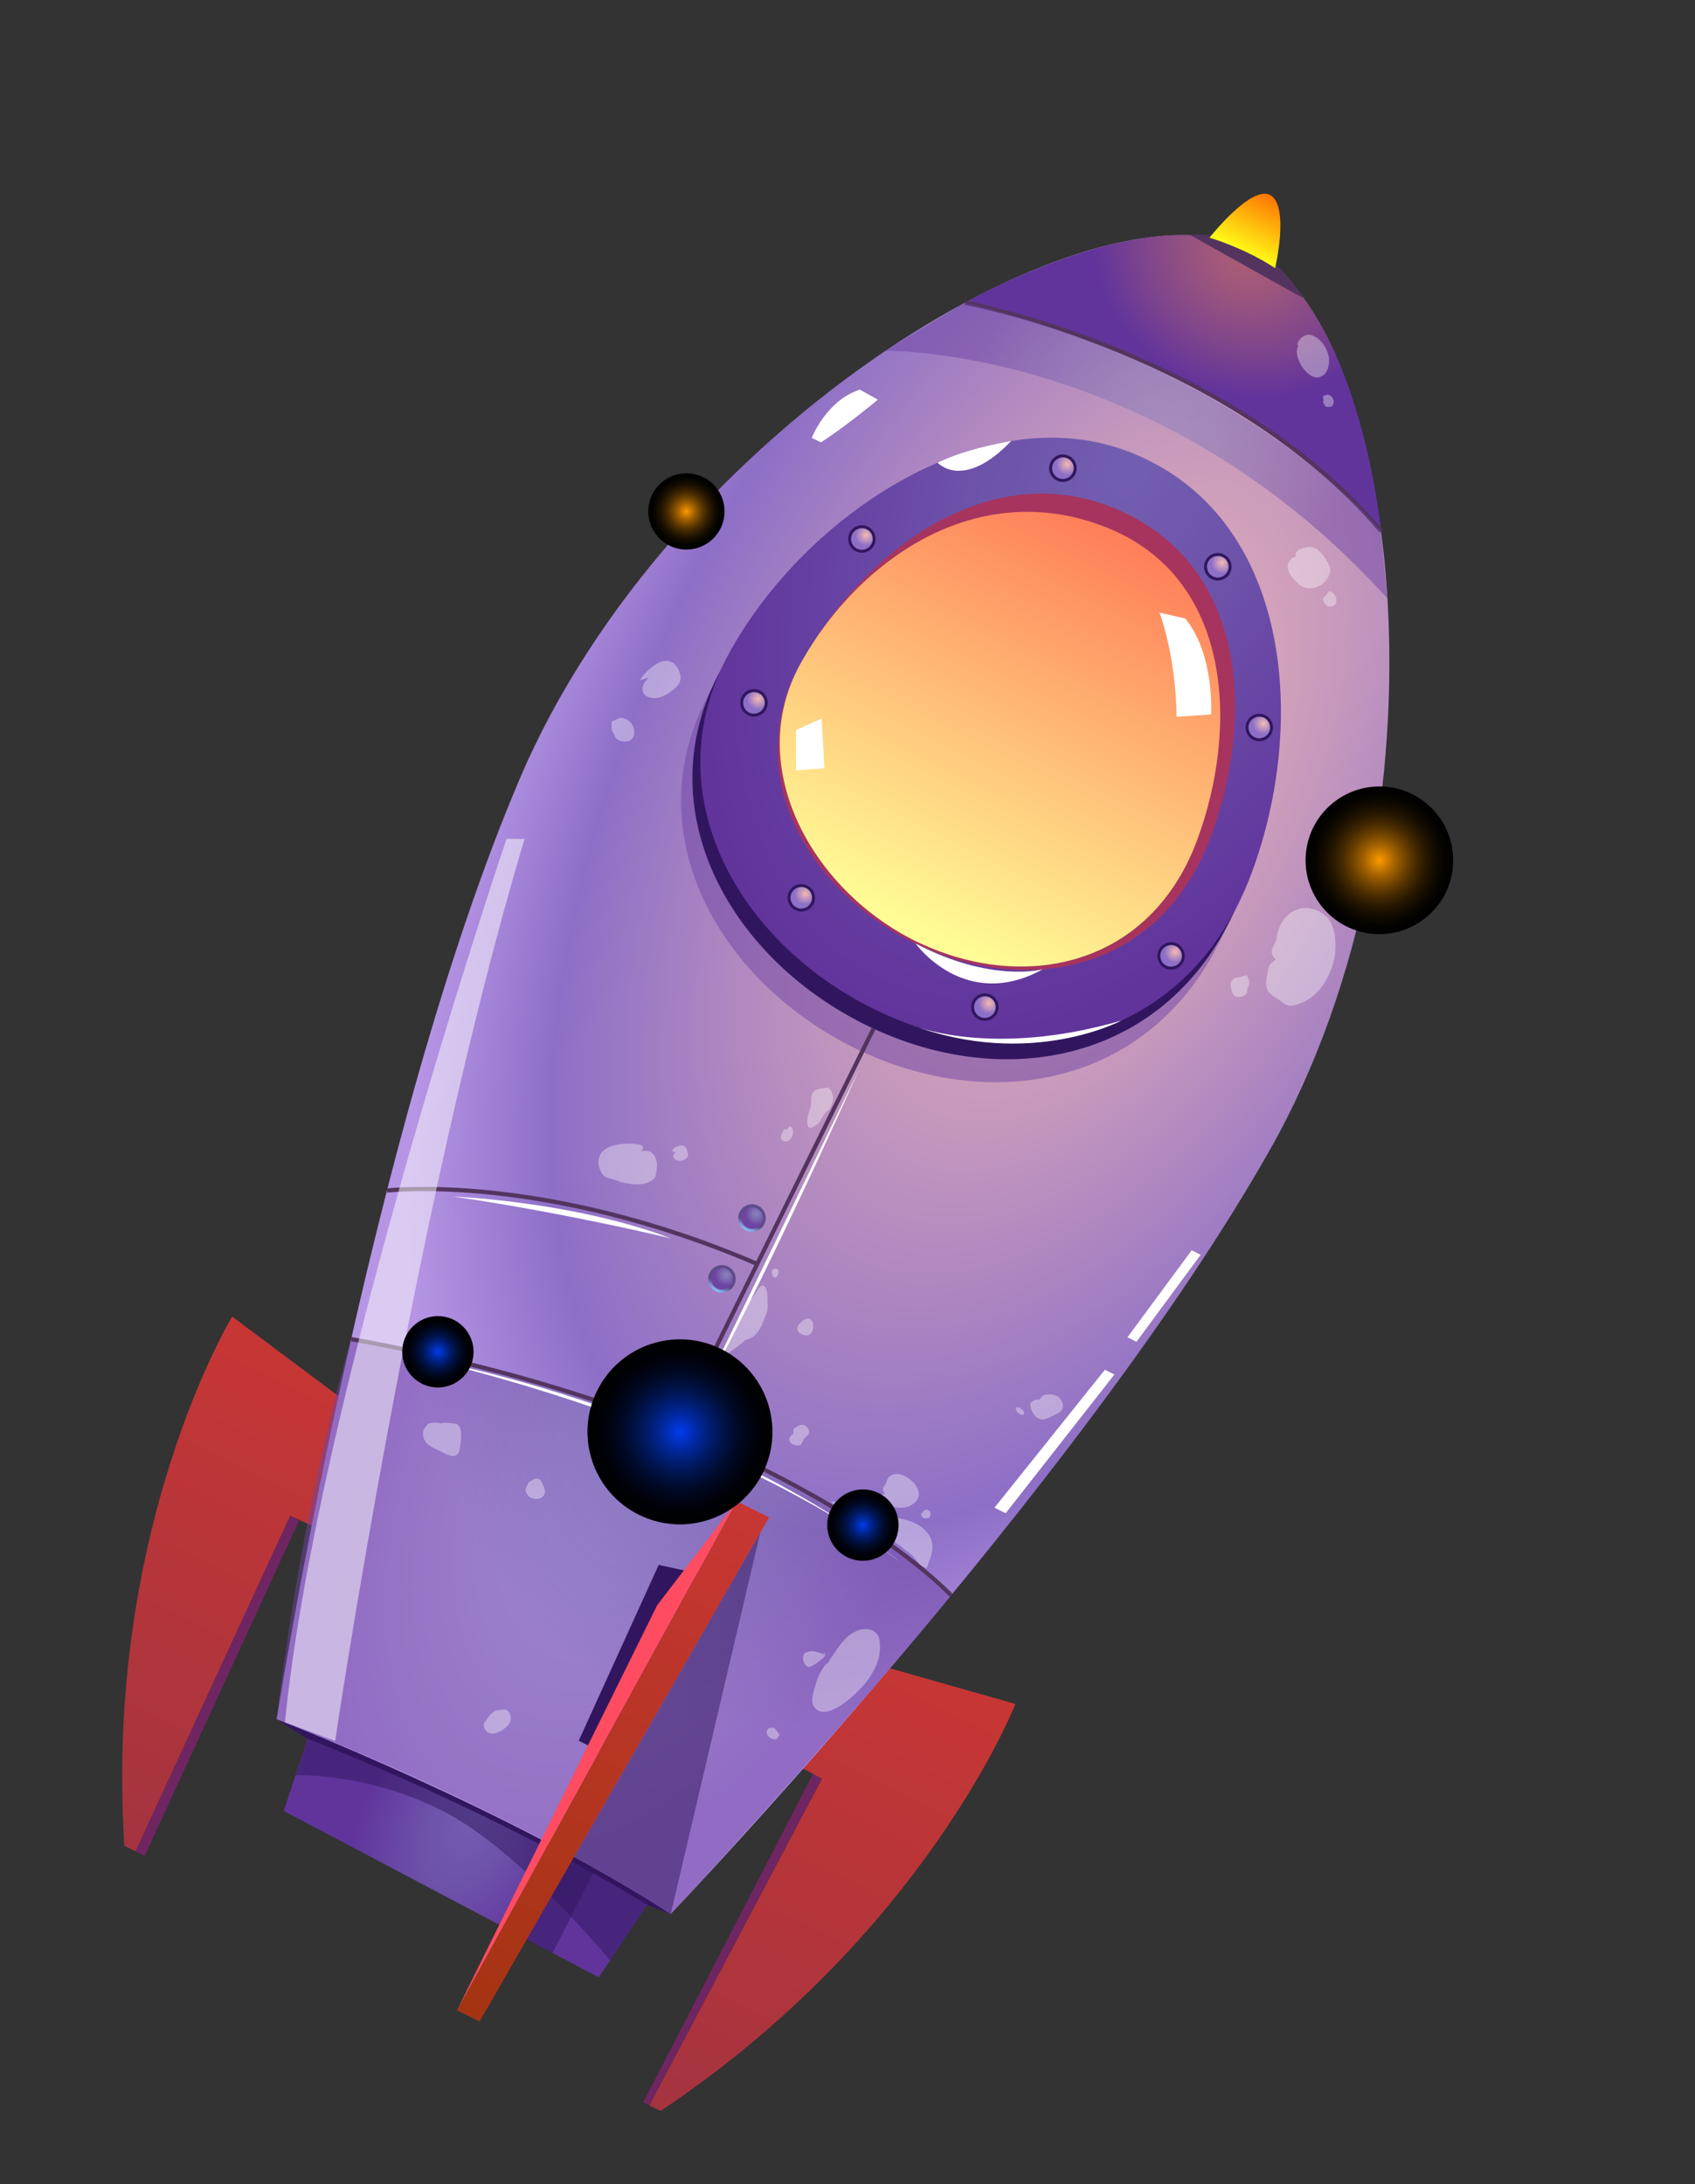 <svg width="236" height="304" viewBox="0 0 236 304" fill="none" xmlns="http://www.w3.org/2000/svg">
    <rect x="0" y="0" width="236" height="304" fill="#333333" stroke="none"/>
    <path fill-rule="evenodd" clip-rule="evenodd" d="M123.331 232.032L141.381 237.155C141.381 237.155 128.815 269.233 91.977 293.8L90.409 293.025L114.441 247.568L111.194 245.82L123.331 232.032Z" fill="url(#paint0_linear_1956_75932)"/>
    <path fill-rule="evenodd" clip-rule="evenodd" d="M47.761 194.779L32.322 183.243C32.322 183.243 14.466 212.706 17.316 256.893L18.884 257.668L40.407 210.971L43.768 212.489L47.761 194.779Z" fill="url(#paint1_linear_1956_75932)"/>
    <path fill-rule="evenodd" clip-rule="evenodd" d="M173.833 34.625C152.421 24.04 93.369 59.093 72.338 108.453C51.318 157.818 38.528 239.276 38.528 239.276L65.818 253.104L93.376 266.389C93.376 266.389 150.34 206.768 176.787 160.086C203.254 113.413 195.099 45.138 173.833 34.625Z" fill="url(#paint2_radial_1956_75932)"/>
    <path fill-rule="evenodd" clip-rule="evenodd" d="M38.528 239.276C38.528 239.276 71.117 251.938 93.386 266.395C93.386 266.395 61.254 254.283 38.528 239.276Z" fill="#31165F"/>
    <path fill-rule="evenodd" clip-rule="evenodd" d="M134.325 42.143C134.325 42.143 169.422 47.523 192.283 73.916C192.283 73.916 189.308 42.456 173.833 34.625C159.916 27.589 134.325 42.143 134.325 42.143Z" fill="url(#paint3_radial_1956_75932)"/>
    <path d="M192.064 74.095C170.952 49.243 134.635 42.491 134.28 42.42L134.381 41.846C134.752 41.912 171.258 48.704 192.511 73.717L192.064 74.095Z" fill="#53345F"/>
    <path fill-rule="evenodd" clip-rule="evenodd" d="M165.792 32.758L181.433 41.492C181.433 41.492 176.167 31.668 165.792 32.758Z" fill="#53345F"/>
    <path fill-rule="evenodd" clip-rule="evenodd" d="M168.402 33.085C168.402 33.085 173.102 34.42 177.538 37.315C177.538 37.315 179.544 28.809 176.924 27.189C174.314 25.573 168.402 33.085 168.402 33.085Z" fill="url(#paint4_linear_1956_75932)"/>
    <path opacity="0.5" fill-rule="evenodd" clip-rule="evenodd" d="M48.897 186.376C48.897 186.376 102.676 194.071 132.44 222.054C117.969 239.854 93.402 266.39 93.402 266.39C93.402 266.39 73.897 253.079 38.543 239.271C38.528 239.276 41.465 211.91 48.897 186.376Z" fill="url(#paint5_radial_1956_75932)"/>
    <path opacity="0.5" fill-rule="evenodd" clip-rule="evenodd" d="M154.885 68.453C134.82 60.407 109.674 76.638 98.852 96.294C88.03 115.95 100.332 137.306 120.188 146.432C140.045 155.558 162.934 150.103 171.566 126.983C179.378 106.1 177.156 77.38 154.885 68.453Z" fill="url(#paint6_radial_1956_75932)"/>
    <path fill-rule="evenodd" clip-rule="evenodd" d="M156.467 65.254C136.402 57.208 111.257 73.439 100.434 93.095C89.612 112.751 101.914 134.106 121.77 143.233C141.627 152.359 164.516 146.904 173.148 123.784C180.96 102.9 178.738 74.181 156.467 65.254Z" fill="#31165F"/>
    <path fill-rule="evenodd" clip-rule="evenodd" d="M157.568 63.026C137.503 54.98 112.357 71.212 101.535 90.868C90.723 110.529 103.015 131.879 122.871 141.005C142.728 150.132 165.617 144.676 174.249 121.557C182.061 100.673 179.839 71.954 157.568 63.026Z" fill="url(#paint7_radial_1956_75932)"/>
    <path fill-rule="evenodd" clip-rule="evenodd" d="M155.314 70.798C137.473 63.305 119.853 77.103 111.395 92.45C102.952 107.792 112.641 124.512 128.243 131.692C143.845 138.871 161.795 134.643 168.525 116.607C174.621 100.274 173.949 78.631 155.314 70.798Z" fill="#A6345F"/>
    <path fill-rule="evenodd" clip-rule="evenodd" d="M147.24 134.057C147.225 134.062 147.225 134.062 147.225 134.062L147.193 134.073C141.143 135.18 134.535 134.23 128.31 131.373C113.46 124.54 103.372 107.05 111.411 92.445C114.122 87.541 117.783 82.976 122.164 79.352C130.779 72.162 142.129 68.652 154.074 73.412C171.725 80.446 172.442 101.474 166.649 117.007C162.929 126.981 155.615 132.512 147.24 134.057Z" fill="url(#paint8_linear_1956_75932)"/>
    <path d="M121.881 143.299L121.358 143.041L93.774 198.841L94.297 199.099L121.881 143.299Z" fill="#53345F"/>
    <path d="M48.846 186.663L48.948 186.089C109.496 196.934 132.423 221.616 132.653 221.86L132.228 222.248C131.992 222.014 109.181 197.468 48.846 186.663Z" fill="#53345F"/>
    <path d="M53.911 165.995L53.835 165.412C54.043 165.385 75.699 162.845 105.54 175.645L105.313 176.183C75.618 163.456 54.13 165.974 53.911 165.995Z" fill="#53345F"/>
    <path fill-rule="evenodd" clip-rule="evenodd" d="M80.576 242.277L91.711 217.805L99.12 219.399L85.741 244.83L80.576 242.277Z" fill="#31165F"/>
    <path fill-rule="evenodd" clip-rule="evenodd" d="M42.822 242.011C42.822 242.011 67.787 251.489 90.105 265.111L83.36 275.203L39.504 252.04L42.822 242.011Z" fill="url(#paint9_radial_1956_75932)"/>
    <path opacity="0.5" fill-rule="evenodd" clip-rule="evenodd" d="M41.151 247.077C41.151 247.077 51.361 246.686 61.954 252.209C72.536 257.726 84.935 272.859 84.935 272.859L90.121 265.105C90.121 265.105 65.898 250.047 42.838 242.005L41.151 247.077Z" fill="#31165F"/>
    <path d="M161.435 85.26C161.435 85.26 163.683 90.977 163.827 99.765L168.619 99.441C168.619 99.441 169.166 91.15 165.033 86.088L161.435 85.26Z" fill="white"/>
    <path d="M114.392 99.995L114.778 106.925L110.82 107.219L110.837 101.607L114.392 99.995Z" fill="white"/>
    <path opacity="0.5" fill-rule="evenodd" clip-rule="evenodd" d="M123.298 48.818C123.298 48.818 161.397 48.175 193.176 83.296L192.273 73.911C192.273 73.911 174.746 51.938 134.315 42.138L123.298 48.818Z" fill="url(#paint10_radial_1956_75932)"/>
    <path d="M99.669 179.703C100.616 180.171 101.763 179.783 102.232 178.836C102.7 177.889 102.312 176.742 101.365 176.274C100.418 175.806 99.27 176.194 98.802 177.141C98.334 178.088 98.722 179.235 99.669 179.703Z" fill="url(#paint11_linear_1956_75932)"/>
    <path fill-rule="evenodd" clip-rule="evenodd" d="M101.876 178.66C101.509 179.403 100.603 179.709 99.861 179.342C99.118 178.975 98.811 178.069 99.178 177.327C99.545 176.584 100.452 176.278 101.194 176.645C101.936 177.012 102.243 177.918 101.876 178.66Z" fill="url(#paint12_radial_1956_75932)"/>
    <path d="M103.856 171.234C104.803 171.703 105.95 171.314 106.418 170.367C106.886 169.42 106.498 168.273 105.551 167.805C104.604 167.337 103.457 167.725 102.989 168.672C102.521 169.619 102.909 170.766 103.856 171.234Z" fill="url(#paint13_linear_1956_75932)"/>
    <path fill-rule="evenodd" clip-rule="evenodd" d="M106.062 170.191C105.696 170.934 104.789 171.24 104.047 170.873C103.305 170.507 102.998 169.6 103.365 168.858C103.732 168.116 104.638 167.809 105.38 168.176C106.123 168.543 106.429 169.449 106.062 170.191Z" fill="url(#paint14_radial_1956_75932)"/>
    <path fill-rule="evenodd" clip-rule="evenodd" d="M106.693 98.674C106.222 99.625 105.071 100.006 104.13 99.541C103.179 99.07 102.798 97.919 103.263 96.978C103.734 96.027 104.885 95.646 105.826 96.111C106.767 96.576 107.163 97.722 106.693 98.674Z" fill="#31165F"/>
    <path fill-rule="evenodd" clip-rule="evenodd" d="M106.327 98.493C105.96 99.235 105.053 99.542 104.311 99.175C103.569 98.808 103.262 97.902 103.629 97.159C103.996 96.417 104.902 96.11 105.645 96.477C106.392 96.834 106.699 97.74 106.327 98.493Z" fill="url(#paint15_radial_1956_75932)"/>
    <path d="M119.153 76.731C120.1 77.199 121.247 76.811 121.715 75.864C122.183 74.917 121.795 73.77 120.848 73.302C119.901 72.834 118.754 73.222 118.286 74.169C117.818 75.116 118.206 76.263 119.153 76.731Z" fill="#31165F"/>
    <path fill-rule="evenodd" clip-rule="evenodd" d="M121.349 75.683C120.982 76.426 120.076 76.732 119.334 76.365C118.591 75.998 118.285 75.092 118.652 74.35C119.019 73.608 119.925 73.301 120.667 73.668C121.415 74.024 121.721 74.93 121.349 75.683Z" fill="url(#paint16_radial_1956_75932)"/>
    <path fill-rule="evenodd" clip-rule="evenodd" d="M113.278 125.803C112.808 126.754 111.657 127.135 110.716 126.67C109.764 126.2 109.384 125.049 109.849 124.108C110.319 123.156 111.47 122.776 112.411 123.241C113.352 123.706 113.743 124.862 113.278 125.803Z" fill="#31165F"/>
    <path fill-rule="evenodd" clip-rule="evenodd" d="M112.912 125.622C112.545 126.364 111.639 126.671 110.897 126.304C110.154 125.937 109.848 125.031 110.215 124.288C110.582 123.546 111.488 123.239 112.23 123.606C112.972 123.973 113.279 124.879 112.912 125.622Z" fill="url(#paint17_radial_1956_75932)"/>
    <path fill-rule="evenodd" clip-rule="evenodd" d="M138.842 141.017C138.372 141.968 137.221 142.349 136.28 141.884C135.329 141.414 134.948 140.263 135.413 139.322C135.883 138.37 137.034 137.989 137.975 138.455C138.916 138.92 139.313 140.065 138.842 141.017Z" fill="#31165F"/>
    <path fill-rule="evenodd" clip-rule="evenodd" d="M138.477 140.836C138.11 141.578 137.203 141.885 136.461 141.518C135.719 141.151 135.412 140.245 135.779 139.503C136.146 138.76 137.052 138.454 137.795 138.821C138.537 139.187 138.849 140.083 138.477 140.836Z" fill="url(#paint18_radial_1956_75932)"/>
    <path fill-rule="evenodd" clip-rule="evenodd" d="M164.77 133.888C164.299 134.84 163.148 135.221 162.207 134.755C161.256 134.285 160.875 133.134 161.34 132.193C161.806 131.252 162.962 130.861 163.903 131.326C164.844 131.791 165.235 132.947 164.77 133.888Z" fill="#31165F"/>
    <path fill-rule="evenodd" clip-rule="evenodd" d="M164.404 133.708C164.037 134.45 163.131 134.757 162.388 134.39C161.646 134.023 161.339 133.116 161.706 132.374C162.073 131.632 162.979 131.325 163.722 131.692C164.464 132.059 164.771 132.965 164.404 133.708Z" fill="url(#paint19_radial_1956_75932)"/>
    <path fill-rule="evenodd" clip-rule="evenodd" d="M177.05 102.099C176.58 103.051 175.429 103.432 174.488 102.966C173.547 102.501 173.155 101.345 173.621 100.404C174.091 99.453 175.242 99.072 176.183 99.537C177.124 100.002 177.515 101.158 177.05 102.099Z" fill="#31165F"/>
    <path fill-rule="evenodd" clip-rule="evenodd" d="M176.684 101.918C176.317 102.66 175.411 102.967 174.669 102.6C173.926 102.233 173.62 101.327 173.987 100.585C174.354 99.842 175.26 99.536 176.002 99.903C176.744 100.27 177.051 101.176 176.684 101.918Z" fill="url(#paint20_radial_1956_75932)"/>
    <path d="M168.711 80.595C169.658 81.064 170.805 80.675 171.273 79.728C171.741 78.781 171.353 77.634 170.406 77.166C169.459 76.698 168.312 77.086 167.844 78.033C167.376 78.98 167.764 80.127 168.711 80.595Z" fill="#31165F"/>
    <path fill-rule="evenodd" clip-rule="evenodd" d="M170.907 79.547C170.54 80.289 169.634 80.596 168.892 80.229C168.149 79.862 167.843 78.956 168.21 78.213C168.577 77.471 169.483 77.165 170.225 77.531C170.968 77.898 171.279 78.794 170.907 79.547Z" fill="url(#paint21_radial_1956_75932)"/>
    <path d="M147.143 66.877C148.09 67.345 149.238 66.957 149.706 66.01C150.174 65.062 149.786 63.915 148.839 63.447C147.892 62.979 146.745 63.367 146.276 64.314C145.808 65.261 146.196 66.409 147.143 66.877Z" fill="#31165F"/>
    <path fill-rule="evenodd" clip-rule="evenodd" d="M149.34 65.828C148.973 66.571 148.067 66.877 147.324 66.51C146.582 66.143 146.275 65.237 146.642 64.495C147.009 63.752 147.915 63.446 148.658 63.813C149.405 64.169 149.712 65.076 149.34 65.828Z" fill="url(#paint22_radial_1956_75932)"/>
    <path fill-rule="evenodd" clip-rule="evenodd" d="M18.884 257.668L20.149 258.293L41.682 211.549L40.407 210.971L18.884 257.668Z" fill="#6F2561"/>
    <path fill-rule="evenodd" clip-rule="evenodd" d="M114.431 247.563L113.197 246.901L89.552 292.601L90.399 293.019L114.431 247.563Z" fill="#6F2561"/>
    <path fill-rule="evenodd" clip-rule="evenodd" d="M102.566 208.952L107.083 211.184L66.78 281.344L63.633 279.789L102.566 208.952Z" fill="url(#paint23_linear_1956_75932)"/>
    <path fill-rule="evenodd" clip-rule="evenodd" d="M102.566 208.952L91.496 223.424L63.633 279.789L102.566 208.952Z" fill="#FF4C61"/>
    <path opacity="0.5" fill-rule="evenodd" clip-rule="evenodd" d="M105.841 213.355L93.387 266.394L82.755 260.397L76.945 271.81L73.296 270.006L105.841 213.355Z" fill="#31165F"/>
    <path d="M113.025 60.939C113.025 60.939 115.036 55.74 119.713 54.227L122.223 55.624C122.223 55.624 117.947 59.221 114.301 61.569L113.025 60.939Z" fill="white"/>
    <path d="M138.467 209.837L153.834 190.646L155.162 191.302L140.024 210.607L138.467 209.837Z" fill="white"/>
    <path fill-rule="evenodd" clip-rule="evenodd" d="M191.562 116.221C191.562 116.221 200.367 118.517 189.912 125.007L191.562 116.221Z" fill="url(#paint24_linear_1956_75932)"/>
    <path fill-rule="evenodd" clip-rule="evenodd" d="M99.073 69.16C99.073 69.16 90.586 67.697 93.271 75.503L99.073 69.16Z" fill="url(#paint25_linear_1956_75932)"/>
    <path opacity="0.5" fill-rule="evenodd" clip-rule="evenodd" d="M46.667 242.311C46.667 242.311 57.572 168.352 73.032 116.759L70.524 116.754C70.524 116.754 44.114 194.576 39.677 239.714L46.667 242.311Z" fill="white"/>
    <path fill-rule="evenodd" clip-rule="evenodd" d="M156.98 186.125L165.917 174.02L167.172 174.64L158.235 186.745L156.98 186.125Z" fill="white"/>
    <path fill-rule="evenodd" clip-rule="evenodd" d="M63.14 166.538C63.14 166.538 79.823 167.187 93.471 172.372C93.471 172.372 79.059 168.865 63.14 166.538Z" fill="white"/>
    <path fill-rule="evenodd" clip-rule="evenodd" d="M119.688 148.682L95.844 197.757C95.834 197.752 105.462 180.433 119.688 148.682Z" fill="white"/>
    <path fill-rule="evenodd" clip-rule="evenodd" d="M59.785 189.247C59.785 189.247 97.082 195.78 125.257 217.346C125.262 217.335 104.921 200.215 59.785 189.247Z" fill="white"/>
    <path fill-rule="evenodd" clip-rule="evenodd" d="M130.545 64.396C130.545 64.396 134.095 68.375 140.797 61.371C140.797 61.371 134.865 62.316 130.545 64.396Z" fill="white"/>
    <path fill-rule="evenodd" clip-rule="evenodd" d="M126.9 142.646C126.9 142.646 137.828 147.359 156.148 142.039C156.148 142.039 143.384 148.831 126.9 142.646Z" fill="white"/>
    <path fill-rule="evenodd" clip-rule="evenodd" d="M127.48 131.315C127.48 131.315 134.315 140.912 145.199 134.896C145.21 134.901 138.083 136.868 127.48 131.315Z" fill="white"/>
    <g opacity="0.36">
    <path fill-rule="evenodd" clip-rule="evenodd" d="M115.314 151.373C114.573 151.476 113.259 151.476 113.023 152.401C112.916 152.829 112.98 153.277 112.92 153.716C112.859 154.102 112.761 154.483 112.622 154.844C112.432 155.335 112.321 156.191 112.48 156.712C112.596 157.107 113.007 156.96 113.314 156.786C113.642 156.597 113.986 156.402 114.167 156.062C114.41 155.623 114.648 155.194 114.98 154.812C115.104 154.665 115.318 154.576 115.432 154.424C115.598 154.22 115.706 153.948 115.82 153.718C116.042 153.19 116.151 152.021 115.314 151.373Z" fill="white"/>
    <path fill-rule="evenodd" clip-rule="evenodd" d="M109.608 157.256C109.649 156.99 109.783 156.823 110.018 156.743C110.833 157.173 110.315 158.933 109.381 158.874C108.311 158.801 108.801 157.521 109.336 157.122L109.608 157.256Z" fill="white"/>
    <path fill-rule="evenodd" clip-rule="evenodd" d="M89.269 160.187C89.801 160.189 90.296 160.083 90.725 160.425C91.087 160.721 91.297 161.111 91.403 161.554C91.547 162.106 91.445 162.654 91.353 163.208C91.308 163.484 91.314 163.761 91.122 163.965C90.38 164.808 88.946 164.945 87.918 164.788C87.328 164.691 86.765 164.647 86.211 164.425C85.829 164.276 85.438 164.147 85.051 164.034C84.722 163.937 84.378 163.922 84.116 163.689C83.927 163.518 83.717 163.18 83.612 162.945C83.249 162.206 83.203 161.377 83.591 160.671C84.269 159.432 86.27 159.173 87.553 159.156C88.602 159.167 90.199 159.306 89.269 160.187Z" fill="white"/>
    <path fill-rule="evenodd" clip-rule="evenodd" d="M94.079 160.43C93.772 160.734 93.616 160.787 93.811 161.131C93.948 161.38 94.245 161.515 94.512 161.555C95.023 161.626 95.908 161.231 95.806 160.621C95.753 160.308 95.567 159.709 95.3 159.538C94.783 159.217 93.721 159.655 93.546 160.167L94.079 160.43Z" fill="white"/>
    <path fill-rule="evenodd" clip-rule="evenodd" d="M104.484 180.939C104.318 181.117 104.246 181.263 104.137 181.483C103.894 181.974 103.651 182.466 103.409 182.957C102.954 183.877 102.358 184.741 101.903 185.661C101.572 186.33 101.356 187.056 101.125 187.761C101.012 188.121 100.904 188.524 100.812 188.894C100.906 188.915 100.999 188.753 101.072 188.684C101.316 188.48 101.529 188.234 101.773 188.055C102.35 187.651 102.938 187.226 103.483 186.78C103.587 186.701 103.66 186.581 103.779 186.523C103.93 186.455 104.113 186.402 104.274 186.338C104.55 186.228 104.831 186.08 105.06 185.881C105.584 185.425 105.941 184.73 106.22 184.087C106.313 183.872 106.364 183.637 106.457 183.423C106.56 183.188 106.669 182.968 106.751 182.723C106.915 182.206 106.913 181.632 106.879 181.095C106.84 180.464 106.939 179.446 106.369 178.995C106.097 178.783 105.816 179.06 105.64 179.285C105.422 179.568 105.262 179.892 105.065 180.185C104.785 180.593 104.391 181.023 104.484 180.939Z" fill="white"/>
    <path fill-rule="evenodd" clip-rule="evenodd" d="M107.298 176.905C107.547 176.742 107.947 176.406 108.267 176.655C108.576 176.899 108.343 177.396 108.167 177.647C107.758 178.238 107.273 177.166 107.532 176.773L107.298 176.905Z" fill="white"/>
    <path fill-rule="evenodd" clip-rule="evenodd" d="M111.581 184.031C111.342 184.225 111.124 184.403 111.042 184.701C110.929 185.139 111.144 185.441 111.526 185.643C112.101 185.953 112.581 186.008 112.996 185.459C113.255 185.118 113.284 184.43 113.136 184.045C113.072 183.857 112.926 183.706 112.753 183.608C112.403 183.396 112.091 183.606 111.778 183.79L111.581 184.031Z" fill="white"/>
    <path fill-rule="evenodd" clip-rule="evenodd" d="M115.679 208.982C116.77 209.013 117.855 209.055 118.92 209.348C119.85 209.599 120.66 210.091 121.554 210.441C122.813 210.921 124.118 211.071 125.418 211.363C126.566 211.618 127.632 211.963 128.548 212.741C129.234 213.327 129.823 214.243 129.832 215.171C129.835 215.745 129.707 216.319 129.532 216.857C129.445 217.113 129.352 217.354 129.259 217.594C129.202 217.761 129.208 217.881 129.12 218.059C128.996 218.284 128.912 218.242 128.693 218.134C128.285 217.932 128.013 217.746 127.756 217.345C127.372 216.752 126.77 216.26 126.2 215.834C125.64 215.414 125.116 214.973 124.525 214.59C123.944 214.212 123.374 213.839 122.798 213.451C122.312 213.119 121.83 212.777 121.339 212.43C120.852 212.098 120.329 211.84 119.827 211.539C119.404 211.291 118.954 211.121 118.536 210.862C118.279 210.696 118.028 210.546 117.756 210.412C117.537 210.303 117.343 210.194 117.155 210.049C116.961 209.915 116.747 209.848 116.543 209.734C116.407 209.667 115.999 209.335 115.679 208.982Z" fill="white"/>
    <path fill-rule="evenodd" clip-rule="evenodd" d="M123.186 207.93C122.993 207.978 122.769 207.984 122.655 208.136C122.613 208.193 122.557 208.334 122.541 208.418C122.434 208.846 123.082 209.193 123.391 209.358C124.269 209.792 125.417 210.022 126.376 209.715C126.985 209.509 127.713 208.984 127.893 208.331C128.128 207.433 127.472 206.523 126.802 205.984C126.169 205.475 125.196 204.942 124.363 205.233C124.066 205.334 123.775 205.502 123.614 205.774C123.485 205.983 123.465 206.233 123.357 206.453C123.222 206.751 122.941 206.924 122.943 207.289C122.934 207.519 123.034 207.738 123.186 207.93Z" fill="white"/>
    <path fill-rule="evenodd" clip-rule="evenodd" d="M128.434 210.603C128.501 210.337 128.537 210.316 128.766 210.195C128.975 210.089 129.157 210.089 129.34 210.244C129.634 210.493 129.646 210.994 129.35 211.225C129.158 211.377 128.84 211.363 128.61 211.275C128.348 211.172 128.217 210.886 128.252 210.604L128.434 210.603Z" fill="white"/>
    <path fill-rule="evenodd" clip-rule="evenodd" d="M144.704 194.824C144.256 194.81 144.104 194.8 143.756 195.031C143.584 195.142 143.47 195.241 143.466 195.46C143.442 196.008 143.785 196.737 144.157 197.116C144.424 197.391 144.868 197.572 145.254 197.554C145.598 197.542 145.978 197.327 146.29 197.195C146.582 197.079 146.863 196.931 147.133 196.779C147.612 196.521 148.054 196.18 147.999 195.58C147.939 195.044 147.556 194.451 147.049 194.239C146.636 194.074 146.334 194.081 145.911 194.093C145.499 194.111 145.16 194.086 144.704 194.824Z" fill="white"/>
    <path fill-rule="evenodd" clip-rule="evenodd" d="M141.939 195.916C142.201 196.071 142.416 196.268 142.589 196.497C142.522 196.607 142.642 196.758 142.523 196.868C142.351 197.03 142.058 196.807 141.901 196.73C141.718 196.626 141.551 196.439 141.482 196.236C141.455 196.158 141.35 195.82 141.533 195.897L141.939 195.916Z" fill="white"/>
    <path fill-rule="evenodd" clip-rule="evenodd" d="M110.463 199.585C110.146 199.805 109.792 200.047 109.919 200.526C110.041 200.964 110.585 201.154 110.997 201.163C111.216 201.167 111.456 201.182 111.575 200.993C111.699 200.795 111.776 200.559 111.89 200.356C112.149 199.859 112.821 199.762 112.609 199.059C112.519 198.767 112.21 198.419 111.912 198.337C111.364 198.183 110.849 198.592 110.465 198.922L110.463 199.585Z" fill="white"/>
    <path fill-rule="evenodd" clip-rule="evenodd" d="M61.406 198.102C60.763 197.954 60.138 197.982 59.523 198.173C59.497 198.251 59.461 198.325 59.435 198.403C59.108 198.723 58.88 199.104 58.898 199.569C58.925 200.987 60.174 201.435 61.246 201.952C62.385 202.515 63.776 203.359 64.039 201.512C64.156 200.671 64.405 199.324 63.958 198.544C63.721 198.128 63.487 198.155 63.08 198.11C62.569 198.065 61.916 197.938 61.406 198.102Z" fill="white"/>
    <path fill-rule="evenodd" clip-rule="evenodd" d="M73.596 206.34C73.929 206.114 74.485 205.647 74.95 205.812C75.336 205.951 75.359 206.222 75.527 206.539C75.895 207.242 76.186 208.049 75.244 208.507C74.832 208.707 74.107 208.622 73.715 208.337C73.369 208.088 72.964 207.302 73.307 206.925L73.596 206.34Z" fill="white"/>
    <path fill-rule="evenodd" clip-rule="evenodd" d="M177.631 133.533C176.784 134.194 176.716 134.226 176.522 135.223C176.385 135.975 176.143 136.779 176.382 137.534C176.704 138.54 177.676 138.812 178.414 139.398C178.995 139.854 179.34 140.077 180.117 139.927C180.867 139.778 181.731 139.372 182.371 138.947C184.445 137.539 185.814 134.638 185.918 132.192C185.984 130.585 185.855 128.635 184.567 127.477C183.488 126.502 181.9 126.081 180.536 126.604C179.156 127.132 178.223 128.44 177.87 129.839C177.803 130.184 177.742 130.518 177.676 130.863C177.537 131.275 177.346 131.662 177.134 132.039C176.964 132.462 177.013 132.941 177.631 133.533Z" fill="white"/>
    <path fill-rule="evenodd" clip-rule="evenodd" d="M173.583 135.722C174.083 136.789 174.025 136.617 173.732 137.526C173.603 137.917 173.708 138.073 173.464 138.382C173.163 138.754 172.324 138.872 171.906 138.614C171.566 138.406 171.353 137.469 171.346 137.14C171.328 136.624 171.526 136.435 171.921 136.136L173.583 135.722Z" fill="white"/>
    <path fill-rule="evenodd" clip-rule="evenodd" d="M90.29 94.299C89.755 94.933 89.091 95.671 89.658 96.55C90.037 97.153 91.038 97.232 91.69 97.099C92.628 96.912 94.006 95.967 94.534 95.161C95.104 94.298 94.487 92.783 93.692 92.26C92.08 91.203 89.832 93.461 89.092 94.696L90.29 94.299Z" fill="white"/>
    <path fill-rule="evenodd" clip-rule="evenodd" d="M85.18 101.635C85.184 101.39 85.055 100.598 85.257 100.373C85.345 100.273 85.507 100.314 85.601 100.256C85.981 100.015 86.371 99.83 86.805 99.954C87.724 100.226 88.248 100.875 88.299 101.824C88.339 102.455 88.096 102.947 87.487 103.153C86.82 103.37 85.755 103.103 85.569 102.322L85.18 101.635Z" fill="white"/>
    <path fill-rule="evenodd" clip-rule="evenodd" d="M115.618 231.055C114.444 231.984 113.84 233.363 113.45 234.81C113.198 235.739 112.766 236.905 113.479 237.725C115.156 239.648 119.036 235.906 120.151 234.649C121.075 233.623 121.914 232.242 122.309 230.889C122.551 230.059 122.704 228.248 122.153 227.494C121.439 226.517 120.058 226.601 119.11 227.07C116.909 228.154 116.148 230.562 114.539 232.239L115.618 231.055Z" fill="white"/>
    <path fill-rule="evenodd" clip-rule="evenodd" d="M114.676 230.225C114.435 230.158 113.437 229.756 112.994 229.81C112.676 229.848 112.191 229.907 111.994 230.148C111.709 230.489 111.8 231.015 111.937 231.395C112.027 231.635 112.284 231.983 112.576 231.997C112.801 232.017 113.102 231.828 113.3 231.718C113.664 231.533 113.976 231.271 114.304 231.004C114.454 230.883 114.626 230.773 114.745 230.61C114.937 230.354 114.795 230.167 114.841 229.916L114.686 230.23L114.676 230.225Z" fill="white"/>
    <path fill-rule="evenodd" clip-rule="evenodd" d="M108 240.729C108.189 240.952 108.372 241.186 108.545 241.415C108.354 241.671 108.308 242.052 107.938 242.09C107.688 242.123 107.181 241.885 107.013 241.698C106.756 241.428 106.677 241.089 106.847 240.77C107.044 240.399 107.466 240.413 107.832 240.516L108 240.729Z" fill="white"/>
    <path fill-rule="evenodd" clip-rule="evenodd" d="M67.722 239.435C67.436 239.723 67.265 239.964 67.403 240.396C67.609 241.006 68.158 241.394 68.784 241.261C69.648 241.09 70.866 240.339 71.101 239.415C71.245 238.835 70.87 237.882 70.182 237.932C69.843 237.96 69.358 237.993 69.04 238.11C68.483 238.316 68.058 238.834 67.763 239.326L67.711 239.43L67.722 239.435Z" fill="white"/>
    <path fill-rule="evenodd" clip-rule="evenodd" d="M180.438 77.481C180.073 77.586 179.912 77.598 179.699 77.896C179.461 78.22 179.243 78.555 179.287 78.993C179.374 79.843 180.187 80.778 180.836 81.307C181.428 81.795 181.997 81.959 182.748 81.836C183.587 81.691 184.258 81.333 184.74 80.622C185.248 79.884 185.375 79.231 184.928 78.399C184.575 77.743 184.04 76.932 183.422 76.497C182.847 76.082 182.33 76.048 181.663 76.213C181.043 76.362 180.174 76.725 180.438 77.481Z" fill="white"/>
    <path fill-rule="evenodd" clip-rule="evenodd" d="M184.765 82.703C184.879 82.499 184.956 82.238 185.212 82.299C185.541 82.371 185.929 82.901 186.019 83.193C186.093 83.437 186.069 83.907 185.924 84.121C185.8 84.294 185.544 84.363 185.346 84.395C185.002 84.46 184.684 84.341 184.51 84.06C184.384 83.868 184.069 83.426 184.272 83.201L184.765 82.703Z" fill="white"/>
    <path fill-rule="evenodd" clip-rule="evenodd" d="M180.805 48.077C180.609 48.448 180.526 48.641 180.564 49.063C180.614 49.673 180.852 50.298 181.162 50.829C181.567 51.51 182.18 52.191 182.937 52.474C183.47 52.686 184.262 52.348 184.573 51.904C184.956 51.364 185.145 50.404 185.032 49.763C184.808 48.507 183.951 47.16 182.718 46.68C181.302 46.123 180.263 48.121 180.805 48.077Z" fill="white"/>
    <path fill-rule="evenodd" clip-rule="evenodd" d="M184.298 55.723C184.219 55.515 184.197 55.296 184.238 55.082C184.483 55.086 184.654 54.897 184.899 54.927C185.145 54.958 185.38 55.139 185.506 55.331C185.706 55.612 185.765 55.941 185.631 56.264C185.481 56.62 185.309 56.626 184.954 56.633C184.693 56.634 184.626 56.666 184.468 56.431C184.384 56.312 184.258 56.067 184.2 55.922L184.298 55.723Z" fill="white"/>
    </g>
    <path fill-rule="evenodd" clip-rule="evenodd" d="M63.322 189.304C62.779 190.402 61.691 190.97 60.907 190.582C60.113 190.19 59.914 188.986 60.457 187.888C61 186.79 62.087 186.222 62.871 186.609C63.666 187.002 63.864 188.206 63.322 189.304Z" fill="url(#paint26_linear_1956_75932)"/>
    <path d="M61.119 190.154C61.742 190.462 62.593 190.015 63.018 189.154C63.443 188.294 63.283 187.346 62.659 187.038C62.035 186.73 61.185 187.177 60.76 188.038C60.334 188.898 60.495 189.846 61.119 190.154Z" fill="white"/>
    <path fill-rule="evenodd" clip-rule="evenodd" d="M122.658 213.498C122.116 214.595 120.965 215.133 120.087 214.699C119.209 214.264 118.937 213.024 119.48 211.926C120.023 210.829 121.173 210.291 122.051 210.726C122.924 211.17 123.196 212.41 122.658 213.498Z" fill="url(#paint27_linear_1956_75932)"/>
    <path fill-rule="evenodd" clip-rule="evenodd" d="M122.324 213.332C121.895 214.2 120.999 214.616 120.309 214.275C119.619 213.934 119.412 212.959 119.835 212.102C120.264 211.234 121.16 210.818 121.85 211.159C122.54 211.5 122.748 212.475 122.324 213.332Z" fill="white"/>
    <path fill-rule="evenodd" clip-rule="evenodd" d="M96.021 199.953C95.479 201.051 94.151 201.5 93.053 200.957C91.955 200.415 91.506 199.087 92.048 197.989C92.591 196.891 93.919 196.442 95.017 196.984C96.115 197.527 96.564 198.855 96.021 199.953Z" fill="url(#paint28_linear_1956_75932)"/>
    <path d="M93.265 200.529C94.125 200.954 95.167 200.601 95.593 199.741C96.018 198.881 95.665 197.838 94.805 197.413C93.945 196.988 92.902 197.341 92.477 198.201C92.052 199.061 92.404 200.104 93.265 200.529Z" fill="white"/>
    <g style="mix-blend-mode:screen">
    <path d="M88.967 210.829C95.341 213.98 103.064 211.367 106.215 204.992C109.367 198.617 106.753 190.895 100.379 187.744C94.004 184.592 86.281 187.205 83.13 193.58C79.979 199.955 82.592 207.678 88.967 210.829Z" fill="url(#paint29_radial_1956_75932)"/>
    </g>
    <g style="mix-blend-mode:screen">
    <path d="M202.291 120.652C201.784 126.309 196.786 130.473 191.14 129.972C185.483 129.465 181.319 124.466 181.82 118.82C182.327 113.164 187.325 109 192.971 109.501C198.628 110.008 202.797 114.996 202.291 120.652Z" fill="url(#paint30_radial_1956_75932)"/>
    </g>
    <g style="mix-blend-mode:screen">
    <path d="M100.859 71.656C100.601 74.573 98.013 76.728 95.096 76.47C92.179 76.212 90.024 73.624 90.281 70.707C90.54 67.791 93.127 65.635 96.044 65.893C98.961 66.151 101.122 68.728 100.859 71.656Z" fill="url(#paint31_radial_1956_75932)"/>
    </g>
    <g style="mix-blend-mode:screen">
    <path d="M125.091 212.709C124.848 215.438 122.431 217.457 119.702 217.214C116.973 216.971 114.954 214.554 115.197 211.825C115.441 209.096 117.857 207.077 120.586 207.32C123.315 207.564 125.334 209.98 125.091 212.709Z" fill="url(#paint32_radial_1956_75932)"/>
    </g>
    <g style="mix-blend-mode:screen">
    <path d="M65.916 188.583C65.672 191.312 63.256 193.331 60.527 193.088C57.798 192.845 55.779 190.429 56.022 187.699C56.265 184.97 58.682 182.951 61.411 183.195C64.14 183.438 66.159 185.854 65.916 188.583Z" fill="url(#paint33_radial_1956_75932)"/>
    </g>
    <defs>
    <linearGradient id="paint0_linear_1956_75932" x1="98.821" y1="297.179" x2="131.024" y2="232.035" gradientUnits="userSpaceOnUse">
    <stop stop-color="#A43440"/>
    <stop offset="1" stop-color="#C73634"/>
    </linearGradient>
    <linearGradient id="paint1_linear_1956_75932" x1="10.473" y1="253.506" x2="42.676" y2="188.362" gradientUnits="userSpaceOnUse">
    <stop stop-color="#A43440"/>
    <stop offset="1" stop-color="#C73634"/>
    </linearGradient>
    <radialGradient id="paint2_radial_1956_75932" cx="0" cy="0" r="1" gradientUnits="userSpaceOnUse" gradientTransform="translate(152.231 107.547) rotate(26.305) scale(81.451 148.855)">
    <stop stop-color="#F4BAB3"/>
    <stop offset="0.765" stop-color="#8D6FC7"/>
    <stop offset="0.964" stop-color="#B695E5"/>
    </radialGradient>
    <radialGradient id="paint3_radial_1956_75932" cx="0" cy="0" r="1" gradientUnits="userSpaceOnUse" gradientTransform="translate(173.667 35.118) rotate(26.305) scale(21.906 19.882)">
    <stop offset="0.022" stop-color="#AB5E75"/>
    <stop offset="0.252" stop-color="#9F577B"/>
    <stop offset="0.668" stop-color="#7F458C"/>
    <stop offset="0.994" stop-color="#61349C"/>
    </radialGradient>
    <linearGradient id="paint4_linear_1956_75932" x1="172.911" y1="35.318" x2="176.931" y2="27.185" gradientUnits="userSpaceOnUse">
    <stop stop-color="#FFFF18"/>
    <stop offset="1" stop-color="#FF7400"/>
    </linearGradient>
    <radialGradient id="paint5_radial_1956_75932" cx="0" cy="0" r="1" gradientUnits="userSpaceOnUse" gradientTransform="translate(92.078 198.695) rotate(26.305) scale(38.7 71.266)">
    <stop offset="0.022" stop-color="#8881BC"/>
    <stop offset="0.287" stop-color="#8375B7"/>
    <stop offset="0.766" stop-color="#7555AA"/>
    <stop offset="0.994" stop-color="#6D43A3"/>
    </radialGradient>
    <radialGradient id="paint6_radial_1956_75932" cx="0" cy="0" r="1" gradientUnits="userSpaceOnUse" gradientTransform="translate(137.443 107.355) rotate(26.305) scale(41.146)">
    <stop offset="0.022" stop-color="#8881BC"/>
    <stop offset="0.287" stop-color="#8375B7"/>
    <stop offset="0.766" stop-color="#7555AA"/>
    <stop offset="0.994" stop-color="#6D43A3"/>
    </radialGradient>
    <radialGradient id="paint7_radial_1956_75932" cx="0" cy="0" r="1" gradientUnits="userSpaceOnUse" gradientTransform="translate(157.404 64.658) rotate(26.305) scale(51.101 85.86)">
    <stop offset="0.022" stop-color="#725EB0"/>
    <stop offset="0.383" stop-color="#6D52AA"/>
    <stop offset="0.994" stop-color="#61349C"/>
    </radialGradient>
    <linearGradient id="paint8_linear_1956_75932" x1="126.395" y1="130.448" x2="154.525" y2="73.543" gradientUnits="userSpaceOnUse">
    <stop stop-color="#FFFF97"/>
    <stop offset="1" stop-color="#FF7E59"/>
    </linearGradient>
    <radialGradient id="paint9_radial_1956_75932" cx="0" cy="0" r="1" gradientUnits="userSpaceOnUse" gradientTransform="translate(66.228 252.5) rotate(26.305) scale(15.203 27.997)">
    <stop offset="0.022" stop-color="#725EB0"/>
    <stop offset="0.383" stop-color="#6D52AA"/>
    <stop offset="0.994" stop-color="#61349C"/>
    </radialGradient>
    <radialGradient id="paint10_radial_1956_75932" cx="0" cy="0" r="1" gradientUnits="userSpaceOnUse" gradientTransform="translate(161.399 59.667) rotate(26.305) scale(28.011 28.011)">
    <stop offset="0.022" stop-color="#8881BC"/>
    <stop offset="0.287" stop-color="#8375B7"/>
    <stop offset="0.766" stop-color="#7555AA"/>
    <stop offset="0.994" stop-color="#6D43A3"/>
    </radialGradient>
    <linearGradient id="paint11_linear_1956_75932" x1="99.672" y1="179.711" x2="101.369" y2="176.277" gradientUnits="userSpaceOnUse">
    <stop stop-color="#8DC7FF"/>
    <stop offset="0.316" stop-color="#5C4D86"/>
    </linearGradient>
    <radialGradient id="paint12_radial_1956_75932" cx="0" cy="0" r="1" gradientUnits="userSpaceOnUse" gradientTransform="translate(101.094 177.445) rotate(26.305) scale(1.508 1.508)">
    <stop offset="0.022" stop-color="#8881BC"/>
    <stop offset="0.288" stop-color="#8375B7"/>
    <stop offset="0.77" stop-color="#7555AA"/>
    <stop offset="1" stop-color="#6D43A3"/>
    </radialGradient>
    <linearGradient id="paint13_linear_1956_75932" x1="103.858" y1="171.242" x2="105.556" y2="167.808" gradientUnits="userSpaceOnUse">
    <stop stop-color="#8DC7FF"/>
    <stop offset="0.316" stop-color="#5C4D86"/>
    </linearGradient>
    <radialGradient id="paint14_radial_1956_75932" cx="0" cy="0" r="1" gradientUnits="userSpaceOnUse" gradientTransform="translate(105.28 168.976) rotate(26.305) scale(1.508)">
    <stop offset="0.022" stop-color="#8881BC"/>
    <stop offset="0.288" stop-color="#8375B7"/>
    <stop offset="0.77" stop-color="#7555AA"/>
    <stop offset="1" stop-color="#6D43A3"/>
    </radialGradient>
    <radialGradient id="paint15_radial_1956_75932" cx="0" cy="0" r="1" gradientUnits="userSpaceOnUse" gradientTransform="translate(105.55 97.274) rotate(26.305) scale(1.508 1.508)">
    <stop stop-color="#F4BAB3"/>
    <stop offset="1" stop-color="#8D6FC7"/>
    </radialGradient>
    <radialGradient id="paint16_radial_1956_75932" cx="0" cy="0" r="1" gradientUnits="userSpaceOnUse" gradientTransform="translate(120.573 74.462) rotate(26.305) scale(1.508 1.508)">
    <stop stop-color="#F4BAB3"/>
    <stop offset="1" stop-color="#8D6FC7"/>
    </radialGradient>
    <radialGradient id="paint17_radial_1956_75932" cx="0" cy="0" r="1" gradientUnits="userSpaceOnUse" gradientTransform="translate(112.131 124.407) rotate(26.305) scale(1.508 1.508)">
    <stop stop-color="#F4BAB3"/>
    <stop offset="1" stop-color="#8D6FC7"/>
    </radialGradient>
    <radialGradient id="paint18_radial_1956_75932" cx="0" cy="0" r="1" gradientUnits="userSpaceOnUse" gradientTransform="translate(137.7 139.617) rotate(26.305) scale(1.508 1.508)">
    <stop stop-color="#F4BAB3"/>
    <stop offset="1" stop-color="#8D6FC7"/>
    </radialGradient>
    <radialGradient id="paint19_radial_1956_75932" cx="0" cy="0" r="1" gradientUnits="userSpaceOnUse" gradientTransform="translate(163.622 132.492) rotate(26.305) scale(1.508 1.508)">
    <stop stop-color="#F4BAB3"/>
    <stop offset="1" stop-color="#8D6FC7"/>
    </radialGradient>
    <radialGradient id="paint20_radial_1956_75932" cx="0" cy="0" r="1" gradientUnits="userSpaceOnUse" gradientTransform="translate(175.907 100.705) rotate(26.305) scale(1.508 1.508)">
    <stop stop-color="#F4BAB3"/>
    <stop offset="1" stop-color="#8D6FC7"/>
    </radialGradient>
    <radialGradient id="paint21_radial_1956_75932" cx="0" cy="0" r="1" gradientUnits="userSpaceOnUse" gradientTransform="translate(170.133 78.329) rotate(26.305) scale(1.508 1.508)">
    <stop stop-color="#F4BAB3"/>
    <stop offset="1" stop-color="#8D6FC7"/>
    </radialGradient>
    <radialGradient id="paint22_radial_1956_75932" cx="0" cy="0" r="1" gradientUnits="userSpaceOnUse" gradientTransform="translate(148.567 64.608) rotate(26.305) scale(1.508 1.508)">
    <stop stop-color="#F4BAB3"/>
    <stop offset="1" stop-color="#8D6FC7"/>
    </radialGradient>
    <linearGradient id="paint23_linear_1956_75932" x1="67.467" y1="281.68" x2="103.25" y2="209.295" gradientUnits="userSpaceOnUse">
    <stop stop-color="#A43411"/>
    <stop offset="1" stop-color="#C73634"/>
    </linearGradient>
    <linearGradient id="paint24_linear_1956_75932" x1="189.686" y1="120.024" x2="193.976" y2="122.145" gradientUnits="userSpaceOnUse">
    <stop stop-color="#FFFF18"/>
    <stop offset="1" stop-color="#FF7400"/>
    </linearGradient>
    <linearGradient id="paint25_linear_1956_75932" x1="93.214" y1="70.874" x2="97.243" y2="72.866" gradientUnits="userSpaceOnUse">
    <stop stop-color="#FFFF18"/>
    <stop offset="1" stop-color="#FF7400"/>
    </linearGradient>
    <linearGradient id="paint26_linear_1956_75932" x1="60.909" y1="190.581" x2="62.871" y2="186.612" gradientUnits="userSpaceOnUse">
    <stop stop-color="#8DC7FF"/>
    <stop offset="0.316" stop-color="#5C4D86"/>
    </linearGradient>
    <linearGradient id="paint27_linear_1956_75932" x1="120.094" y1="214.705" x2="122.055" y2="210.736" gradientUnits="userSpaceOnUse">
    <stop stop-color="#8DC7FF"/>
    <stop offset="0.316" stop-color="#5C4D86"/>
    </linearGradient>
    <linearGradient id="paint28_linear_1956_75932" x1="93.06" y1="200.955" x2="95.022" y2="196.986" gradientUnits="userSpaceOnUse">
    <stop stop-color="#8DC7FF"/>
    <stop offset="0.316" stop-color="#5C4D86"/>
    </linearGradient>
    <radialGradient id="paint29_radial_1956_75932" cx="0" cy="0" r="1" gradientUnits="userSpaceOnUse" gradientTransform="translate(94.673 199.283) rotate(5.126) scale(12.873 12.873)">
    <stop stop-color="#003CEE"/>
    <stop offset="0.056" stop-color="#0036D6"/>
    <stop offset="0.198" stop-color="#00289E"/>
    <stop offset="0.341" stop-color="#001C6D"/>
    <stop offset="0.481" stop-color="#001246"/>
    <stop offset="0.619" stop-color="#000A27"/>
    <stop offset="0.753" stop-color="#000412"/>
    <stop offset="0.882" stop-color="#000104"/>
    <stop offset="1"/>
    </radialGradient>
    <radialGradient id="paint30_radial_1956_75932" cx="0" cy="0" r="1" gradientUnits="userSpaceOnUse" gradientTransform="translate(192.057 119.735) rotate(5.126) scale(10.276 10.276)">
    <stop stop-color="#FF9A00"/>
    <stop offset="0.091" stop-color="#D68100"/>
    <stop offset="0.227" stop-color="#9E5F00"/>
    <stop offset="0.365" stop-color="#6E4200"/>
    <stop offset="0.5" stop-color="#462A00"/>
    <stop offset="0.633" stop-color="#271800"/>
    <stop offset="0.762" stop-color="#120B00"/>
    <stop offset="0.886" stop-color="#040300"/>
    <stop offset="1"/>
    </radialGradient>
    <radialGradient id="paint31_radial_1956_75932" cx="0" cy="0" r="1" gradientUnits="userSpaceOnUse" gradientTransform="translate(95.571 71.178) rotate(5.126) scale(5.31 5.31)">
    <stop stop-color="#FF9A00"/>
    <stop offset="0.091" stop-color="#D68100"/>
    <stop offset="0.227" stop-color="#9E5F00"/>
    <stop offset="0.365" stop-color="#6E4200"/>
    <stop offset="0.5" stop-color="#462A00"/>
    <stop offset="0.633" stop-color="#271800"/>
    <stop offset="0.762" stop-color="#120B00"/>
    <stop offset="0.886" stop-color="#040300"/>
    <stop offset="1"/>
    </radialGradient>
    <radialGradient id="paint32_radial_1956_75932" cx="0" cy="0" r="1" gradientUnits="userSpaceOnUse" gradientTransform="translate(120.152 212.264) rotate(5.126) scale(4.963)">
    <stop stop-color="#003CEE"/>
    <stop offset="0.056" stop-color="#0036D6"/>
    <stop offset="0.198" stop-color="#00289E"/>
    <stop offset="0.341" stop-color="#001C6D"/>
    <stop offset="0.481" stop-color="#001246"/>
    <stop offset="0.619" stop-color="#000A27"/>
    <stop offset="0.753" stop-color="#000412"/>
    <stop offset="0.882" stop-color="#000104"/>
    <stop offset="1"/>
    </radialGradient>
    <radialGradient id="paint33_radial_1956_75932" cx="0" cy="0" r="1" gradientUnits="userSpaceOnUse" gradientTransform="translate(60.967 188.14) rotate(5.126) scale(4.963)">
    <stop stop-color="#003CEE"/>
    <stop offset="0.056" stop-color="#0036D6"/>
    <stop offset="0.198" stop-color="#00289E"/>
    <stop offset="0.341" stop-color="#001C6D"/>
    <stop offset="0.481" stop-color="#001246"/>
    <stop offset="0.619" stop-color="#000A27"/>
    <stop offset="0.753" stop-color="#000412"/>
    <stop offset="0.882" stop-color="#000104"/>
    <stop offset="1"/>
    </radialGradient>
    </defs>
    </svg>
    